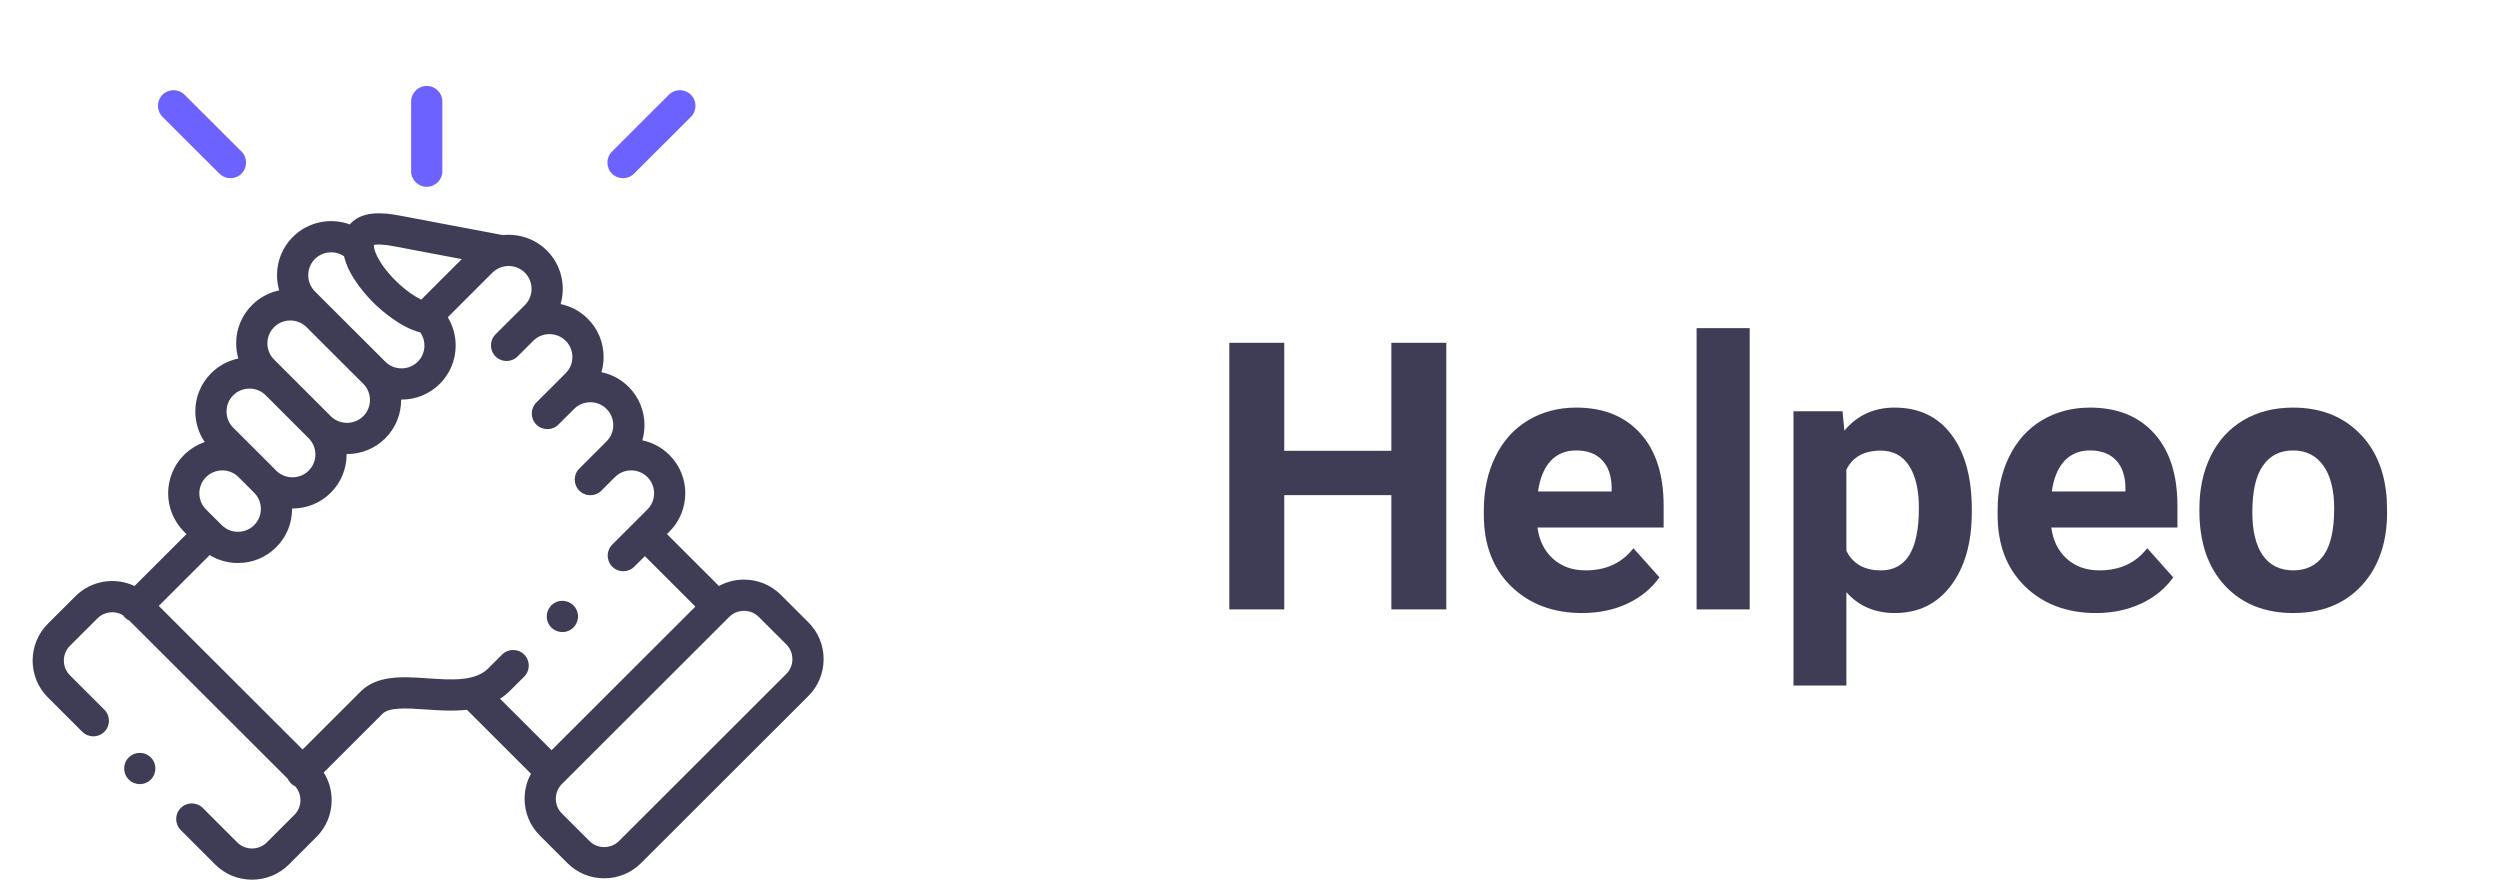 <svg width="320" height="113" viewBox="0 0 320 113" fill="none" xmlns="http://www.w3.org/2000/svg">
<g clip-path="url(#clip0)">
<g clip-path="url(#clip1)">
<path d="M54.623 23.91C55.727 23.91 56.621 23.016 56.621 21.912V12.998C56.621 11.895 55.727 11 54.623 11C53.519 11 52.625 11.895 52.625 12.998V21.912C52.625 23.016 53.52 23.91 54.623 23.91Z" fill="#6C63FF"/>
<path d="M103.473 79.657L99.943 76.136C98.687 74.882 97.013 74.191 95.23 74.191C94.089 74.191 92.994 74.475 92.024 75.006L85.371 68.361L85.695 68.038C88.394 65.334 88.393 60.939 85.695 58.244C84.731 57.278 83.528 56.634 82.216 56.363C82.397 55.739 82.492 55.087 82.492 54.418C82.492 52.562 81.771 50.821 80.466 49.521C79.501 48.555 78.298 47.911 76.987 47.64C77.167 47.017 77.262 46.364 77.262 45.696C77.262 43.839 76.541 42.099 75.234 40.797C74.246 39.81 73.032 39.186 71.758 38.92C72.44 36.57 71.857 33.925 70.008 32.072C68.468 30.539 66.379 29.88 64.366 30.094L51.183 27.598C49.172 27.217 46.661 26.965 45.076 28.41C44.976 28.502 44.874 28.607 44.774 28.724C42.316 27.828 39.45 28.361 37.482 30.327C36.177 31.631 35.458 33.371 35.458 35.226C35.458 35.895 35.552 36.547 35.733 37.171C34.423 37.441 33.221 38.085 32.26 39.048C30.952 40.35 30.231 42.088 30.229 43.942C30.229 44.611 30.324 45.266 30.505 45.892C29.194 46.162 27.992 46.804 27.028 47.767C25.72 49.073 25 50.814 25 52.669C25 54.089 25.424 55.442 26.209 56.585C25.217 56.922 24.308 57.481 23.547 58.242C20.847 60.939 20.846 65.334 23.549 68.042L23.872 68.363L17.218 75.005C14.746 73.841 11.699 74.277 9.659 76.315L6.126 79.838C4.869 81.093 4.178 82.766 4.177 84.551C4.177 86.336 4.869 88.01 6.126 89.265L10.535 93.668C11.316 94.449 12.581 94.448 13.361 93.667C14.141 92.886 14.14 91.621 13.359 90.841L8.95 86.437C8.45 85.938 8.174 85.268 8.174 84.551C8.174 83.835 8.45 83.165 8.949 82.667L12.482 79.144C13.365 78.262 14.716 78.131 15.742 78.744C15.814 78.853 15.897 78.956 15.993 79.052C16.164 79.223 16.36 79.355 16.567 79.451L36.827 99.681C36.923 99.89 37.055 100.088 37.227 100.26C37.395 100.429 37.587 100.558 37.79 100.654C38.218 101.139 38.455 101.757 38.455 102.417C38.455 103.134 38.179 103.803 37.679 104.303L34.15 107.828C33.107 108.867 31.411 108.866 30.371 107.831L25.962 103.422C25.182 102.642 23.917 102.642 23.136 103.422C22.356 104.203 22.356 105.468 23.136 106.249L27.548 110.661C28.847 111.954 30.552 112.6 32.258 112.6C33.965 112.6 35.672 111.953 36.972 110.659L40.504 107.131C41.76 105.876 42.452 104.202 42.452 102.417C42.452 101.143 42.098 99.927 41.439 98.878L48.928 91.399C48.936 91.391 48.944 91.383 48.952 91.375C49.809 90.488 52.197 90.654 54.506 90.814C56.147 90.928 57.976 91.055 59.763 90.849L67.963 99.04C67.432 100.008 67.149 101.102 67.149 102.24C67.149 104.023 67.841 105.696 69.097 106.952L72.629 110.479C73.885 111.733 75.558 112.424 77.342 112.424C79.125 112.424 80.799 111.733 82.055 110.479L103.475 89.085C104.731 87.83 105.423 86.156 105.423 84.371C105.423 82.587 104.731 80.913 103.473 79.657ZM50.439 31.526L59.108 33.166L53.919 38.353C53.116 37.968 52.016 37.248 50.809 36.093C49.157 34.513 47.975 32.688 47.868 31.55C47.868 31.55 47.868 31.549 47.868 31.549C47.868 31.549 47.867 31.548 47.867 31.548C47.86 31.466 47.858 31.401 47.859 31.351C48.12 31.288 48.814 31.217 50.439 31.526ZM40.307 33.155C41.319 32.143 42.892 32.027 44.036 32.801C44.684 35.52 47.003 37.983 48.046 38.981C48.819 39.721 51.3 41.939 53.804 42.549C54.143 43.034 54.327 43.613 54.327 44.224C54.327 45.011 54.024 45.746 53.473 46.297C52.923 46.848 52.186 47.151 51.398 47.151C50.61 47.151 49.873 46.848 49.32 46.295L49.32 46.294L49.319 46.294L40.306 37.297C39.757 36.748 39.454 36.013 39.454 35.226C39.455 34.439 39.757 33.704 40.307 33.155ZM35.085 41.876C35.635 41.325 36.37 41.022 37.157 41.022C37.946 41.022 38.684 41.326 39.237 41.878L46.495 49.121C47.638 50.266 47.638 52.128 46.499 53.269C45.946 53.82 45.206 54.123 44.417 54.123C43.627 54.123 42.888 53.82 42.337 53.271L42.337 53.271L36.831 47.767C36.823 47.758 36.814 47.75 36.805 47.742L35.082 46.02C34.53 45.468 34.226 44.731 34.226 43.945C34.227 43.161 34.53 42.428 35.085 41.876ZM29.853 50.595C30.403 50.045 31.14 49.742 31.93 49.742C32.713 49.742 33.444 50.041 33.992 50.581L39.514 56.101C40.065 56.649 40.368 57.384 40.368 58.17C40.368 58.956 40.065 59.69 39.512 60.241C38.962 60.79 38.225 61.093 37.437 61.093C36.648 61.093 35.909 60.789 35.358 60.241L33.356 58.241C33.356 58.241 33.355 58.24 33.355 58.24L29.853 54.742C29.301 54.191 28.997 53.454 28.997 52.668C28.997 51.883 29.301 51.146 29.853 50.595ZM26.372 61.069C26.925 60.517 27.663 60.213 28.452 60.213C29.24 60.213 29.978 60.517 30.531 61.069L32.535 63.071C33.086 63.62 33.39 64.355 33.39 65.14C33.39 65.926 33.086 66.661 32.531 67.214C31.982 67.764 31.245 68.068 30.456 68.068C29.668 68.068 28.931 67.764 28.377 67.21L28.126 66.96C28.123 66.956 28.12 66.953 28.117 66.95C28.113 66.946 28.11 66.943 28.106 66.939L26.374 65.214C25.231 64.069 25.23 62.21 26.372 61.069ZM67.098 83.782C66.318 83.001 65.053 83.001 64.272 83.781L62.494 85.556C60.805 87.246 57.743 87.033 54.783 86.828C51.568 86.604 48.243 86.374 46.092 88.582L38.731 95.934L20.323 77.554L26.838 71.051C27.915 71.711 29.157 72.065 30.457 72.065C32.314 72.065 34.056 71.345 35.356 70.042C36.666 68.738 37.387 66.997 37.387 65.141C37.387 65.123 37.386 65.106 37.386 65.089C37.403 65.089 37.42 65.09 37.438 65.09C39.292 65.09 41.032 64.372 42.335 63.072C43.645 61.767 44.366 60.027 44.366 58.17C44.366 58.153 44.365 58.136 44.365 58.119C44.382 58.119 44.4 58.12 44.417 58.12C46.271 58.12 48.012 57.403 49.324 56.097C50.685 54.733 51.358 52.938 51.345 51.147C51.363 51.147 51.381 51.148 51.399 51.148C53.256 51.148 54.997 50.428 56.3 49.123C57.606 47.819 58.325 46.079 58.325 44.224C58.325 42.926 57.972 41.686 57.314 40.611L63.024 34.904C63.449 34.48 63.974 34.215 64.524 34.105C64.583 34.098 64.642 34.089 64.7 34.077C65.582 33.956 66.509 34.228 67.184 34.9C68.326 36.045 68.326 37.907 67.188 39.048L65.449 40.78C65.443 40.785 65.437 40.791 65.431 40.796L63.428 42.796C62.647 43.576 62.647 44.841 63.427 45.622C64.207 46.403 65.472 46.404 66.253 45.624L67.999 43.88C67.999 43.88 67.999 43.88 68 43.879L68.264 43.616C69.41 42.481 71.266 42.483 72.411 43.626C72.962 44.175 73.265 44.91 73.265 45.695C73.265 46.481 72.962 47.216 72.407 47.769L70.658 49.521C70.658 49.521 70.657 49.522 70.657 49.522L68.655 51.516C67.873 52.295 67.87 53.561 68.649 54.343C69.428 55.125 70.693 55.127 71.475 54.348L73.487 52.345C74.037 51.794 74.773 51.491 75.562 51.491C76.35 51.491 77.087 51.794 77.641 52.349C78.192 52.897 78.495 53.632 78.495 54.418C78.495 55.204 78.192 55.938 77.638 56.49L74.151 59.978C73.371 60.759 73.371 62.024 74.152 62.804C74.542 63.194 75.053 63.389 75.564 63.389C76.076 63.389 76.588 63.194 76.978 62.804L78.686 61.094C78.696 61.085 78.707 61.077 78.716 61.067C79.266 60.516 80.003 60.213 80.791 60.213C81.58 60.213 82.317 60.516 82.868 61.069C84.01 62.209 84.009 64.069 82.868 65.211L81.131 66.947C81.13 66.947 81.13 66.948 81.129 66.949C81.129 66.949 81.128 66.95 81.127 66.951L78.37 69.705C77.589 70.485 77.588 71.75 78.368 72.531C78.758 72.922 79.27 73.117 79.782 73.117C80.293 73.117 80.804 72.922 81.194 72.533L82.543 71.186L89.008 77.643L70.602 96.026L64.007 89.439C64.466 89.144 64.906 88.796 65.319 88.383L67.096 86.608C67.878 85.829 67.878 84.563 67.098 83.782ZM100.65 86.257L79.23 107.651C78.729 108.151 78.058 108.427 77.342 108.427C76.625 108.427 75.954 108.151 75.453 107.651L71.921 104.123C71.421 103.624 71.145 102.955 71.145 102.24C71.145 101.526 71.421 100.857 71.921 100.357L93.341 78.964C93.842 78.463 94.513 78.188 95.23 78.188C95.947 78.188 96.617 78.463 97.12 78.965L100.65 82.486C101.151 82.985 101.426 83.655 101.426 84.371C101.426 85.088 101.15 85.758 100.65 86.257Z" fill="#3F3D56"/>
<path d="M28.086 22.226C28.476 22.615 28.987 22.809 29.498 22.809C30.01 22.809 30.522 22.614 30.912 22.223C31.692 21.441 31.691 20.176 30.91 19.396L23.627 12.129C22.846 11.349 21.581 11.35 20.801 12.132C20.021 12.913 20.023 14.178 20.804 14.958L28.086 22.226Z" fill="#6C63FF"/>
<path d="M79.748 22.809C80.259 22.809 80.77 22.615 81.161 22.225L88.437 14.957C89.218 14.177 89.219 12.912 88.439 12.131C87.659 11.35 86.394 11.349 85.613 12.129L78.336 19.397C77.555 20.177 77.554 21.443 78.335 22.224C78.725 22.614 79.237 22.809 79.748 22.809Z" fill="#6C63FF"/>
<path d="M16.466 96.964C15.692 97.751 15.703 99.017 16.49 99.791L16.496 99.796C16.884 100.178 17.388 100.368 17.892 100.368C18.41 100.368 18.927 100.168 19.319 99.769C20.093 98.982 20.079 97.714 19.292 96.94C18.505 96.166 17.24 96.177 16.466 96.964Z" fill="#3F3D56"/>
<path d="M71.986 80.903C72.29 80.903 72.599 80.834 72.888 80.688C73.874 80.191 74.269 78.989 73.772 78.004C73.275 77.019 72.073 76.622 71.088 77.12L71.077 77.125C70.092 77.622 69.701 78.821 70.198 79.807C70.549 80.503 71.255 80.903 71.986 80.903Z" fill="#3F3D56"/>
</g>
<path d="M185.126 78H178.095V63.375H164.384V78H157.353V43.875H164.384V57.703H178.095V43.875H185.126V78ZM202.517 78.469C198.798 78.469 195.767 77.328 193.423 75.047C191.095 72.766 189.931 69.727 189.931 65.93V65.273C189.931 62.727 190.423 60.453 191.407 58.453C192.392 56.438 193.782 54.891 195.579 53.812C197.392 52.719 199.454 52.172 201.767 52.172C205.235 52.172 207.962 53.266 209.946 55.453C211.946 57.641 212.946 60.742 212.946 64.758V67.523H196.798C197.017 69.18 197.673 70.508 198.767 71.508C199.876 72.508 201.274 73.008 202.962 73.008C205.571 73.008 207.61 72.062 209.079 70.172L212.407 73.898C211.392 75.336 210.017 76.461 208.282 77.273C206.548 78.07 204.626 78.469 202.517 78.469ZM201.743 57.656C200.399 57.656 199.306 58.109 198.462 59.016C197.634 59.922 197.103 61.219 196.868 62.906H206.29V62.367C206.259 60.867 205.853 59.711 205.071 58.898C204.29 58.07 203.181 57.656 201.743 57.656ZM223.962 78H217.165V42H223.962V78ZM252.392 65.555C252.392 69.461 251.501 72.594 249.72 74.953C247.954 77.297 245.564 78.469 242.548 78.469C239.985 78.469 237.915 77.578 236.337 75.797V87.75H229.564V52.641H235.845L236.079 55.125C237.72 53.156 239.86 52.172 242.501 52.172C245.626 52.172 248.056 53.328 249.79 55.641C251.524 57.953 252.392 61.141 252.392 65.203V65.555ZM245.618 65.062C245.618 62.703 245.196 60.883 244.353 59.602C243.524 58.32 242.314 57.68 240.72 57.68C238.595 57.68 237.134 58.492 236.337 60.117V70.5C237.165 72.172 238.642 73.008 240.767 73.008C244.001 73.008 245.618 70.359 245.618 65.062ZM268.282 78.469C264.564 78.469 261.532 77.328 259.189 75.047C256.86 72.766 255.696 69.727 255.696 65.93V65.273C255.696 62.727 256.189 60.453 257.173 58.453C258.157 56.438 259.548 54.891 261.345 53.812C263.157 52.719 265.22 52.172 267.532 52.172C271.001 52.172 273.728 53.266 275.712 55.453C277.712 57.641 278.712 60.742 278.712 64.758V67.523H262.564C262.782 69.18 263.439 70.508 264.532 71.508C265.642 72.508 267.04 73.008 268.728 73.008C271.337 73.008 273.376 72.062 274.845 70.172L278.173 73.898C277.157 75.336 275.782 76.461 274.048 77.273C272.314 78.07 270.392 78.469 268.282 78.469ZM267.509 57.656C266.165 57.656 265.071 58.109 264.228 59.016C263.399 59.922 262.868 61.219 262.634 62.906H272.056V62.367C272.024 60.867 271.618 59.711 270.837 58.898C270.056 58.07 268.946 57.656 267.509 57.656ZM281.524 65.086C281.524 62.57 282.009 60.328 282.978 58.359C283.946 56.391 285.337 54.867 287.149 53.789C288.978 52.711 291.095 52.172 293.501 52.172C296.923 52.172 299.712 53.219 301.868 55.312C304.04 57.406 305.251 60.25 305.501 63.844L305.548 65.578C305.548 69.469 304.462 72.594 302.29 74.953C300.118 77.297 297.204 78.469 293.548 78.469C289.892 78.469 286.97 77.297 284.782 74.953C282.61 72.609 281.524 69.422 281.524 65.391V65.086ZM288.298 65.578C288.298 67.984 288.751 69.828 289.657 71.109C290.564 72.375 291.86 73.008 293.548 73.008C295.189 73.008 296.47 72.383 297.392 71.133C298.314 69.867 298.774 67.852 298.774 65.086C298.774 62.727 298.314 60.898 297.392 59.602C296.47 58.305 295.173 57.656 293.501 57.656C291.845 57.656 290.564 58.305 289.657 59.602C288.751 60.883 288.298 62.875 288.298 65.578Z" fill="#3F3D56"/>
</g>
<defs>
<clipPath id="clip0">
<rect width="1440" height="1024" fill="white" transform="translate(-133 -42)"/>
</clipPath>
<clipPath id="clip1">
<rect width="101.601" height="101.601" fill="white" transform="translate(4 11)"/>
</clipPath>
</defs>
</svg>
